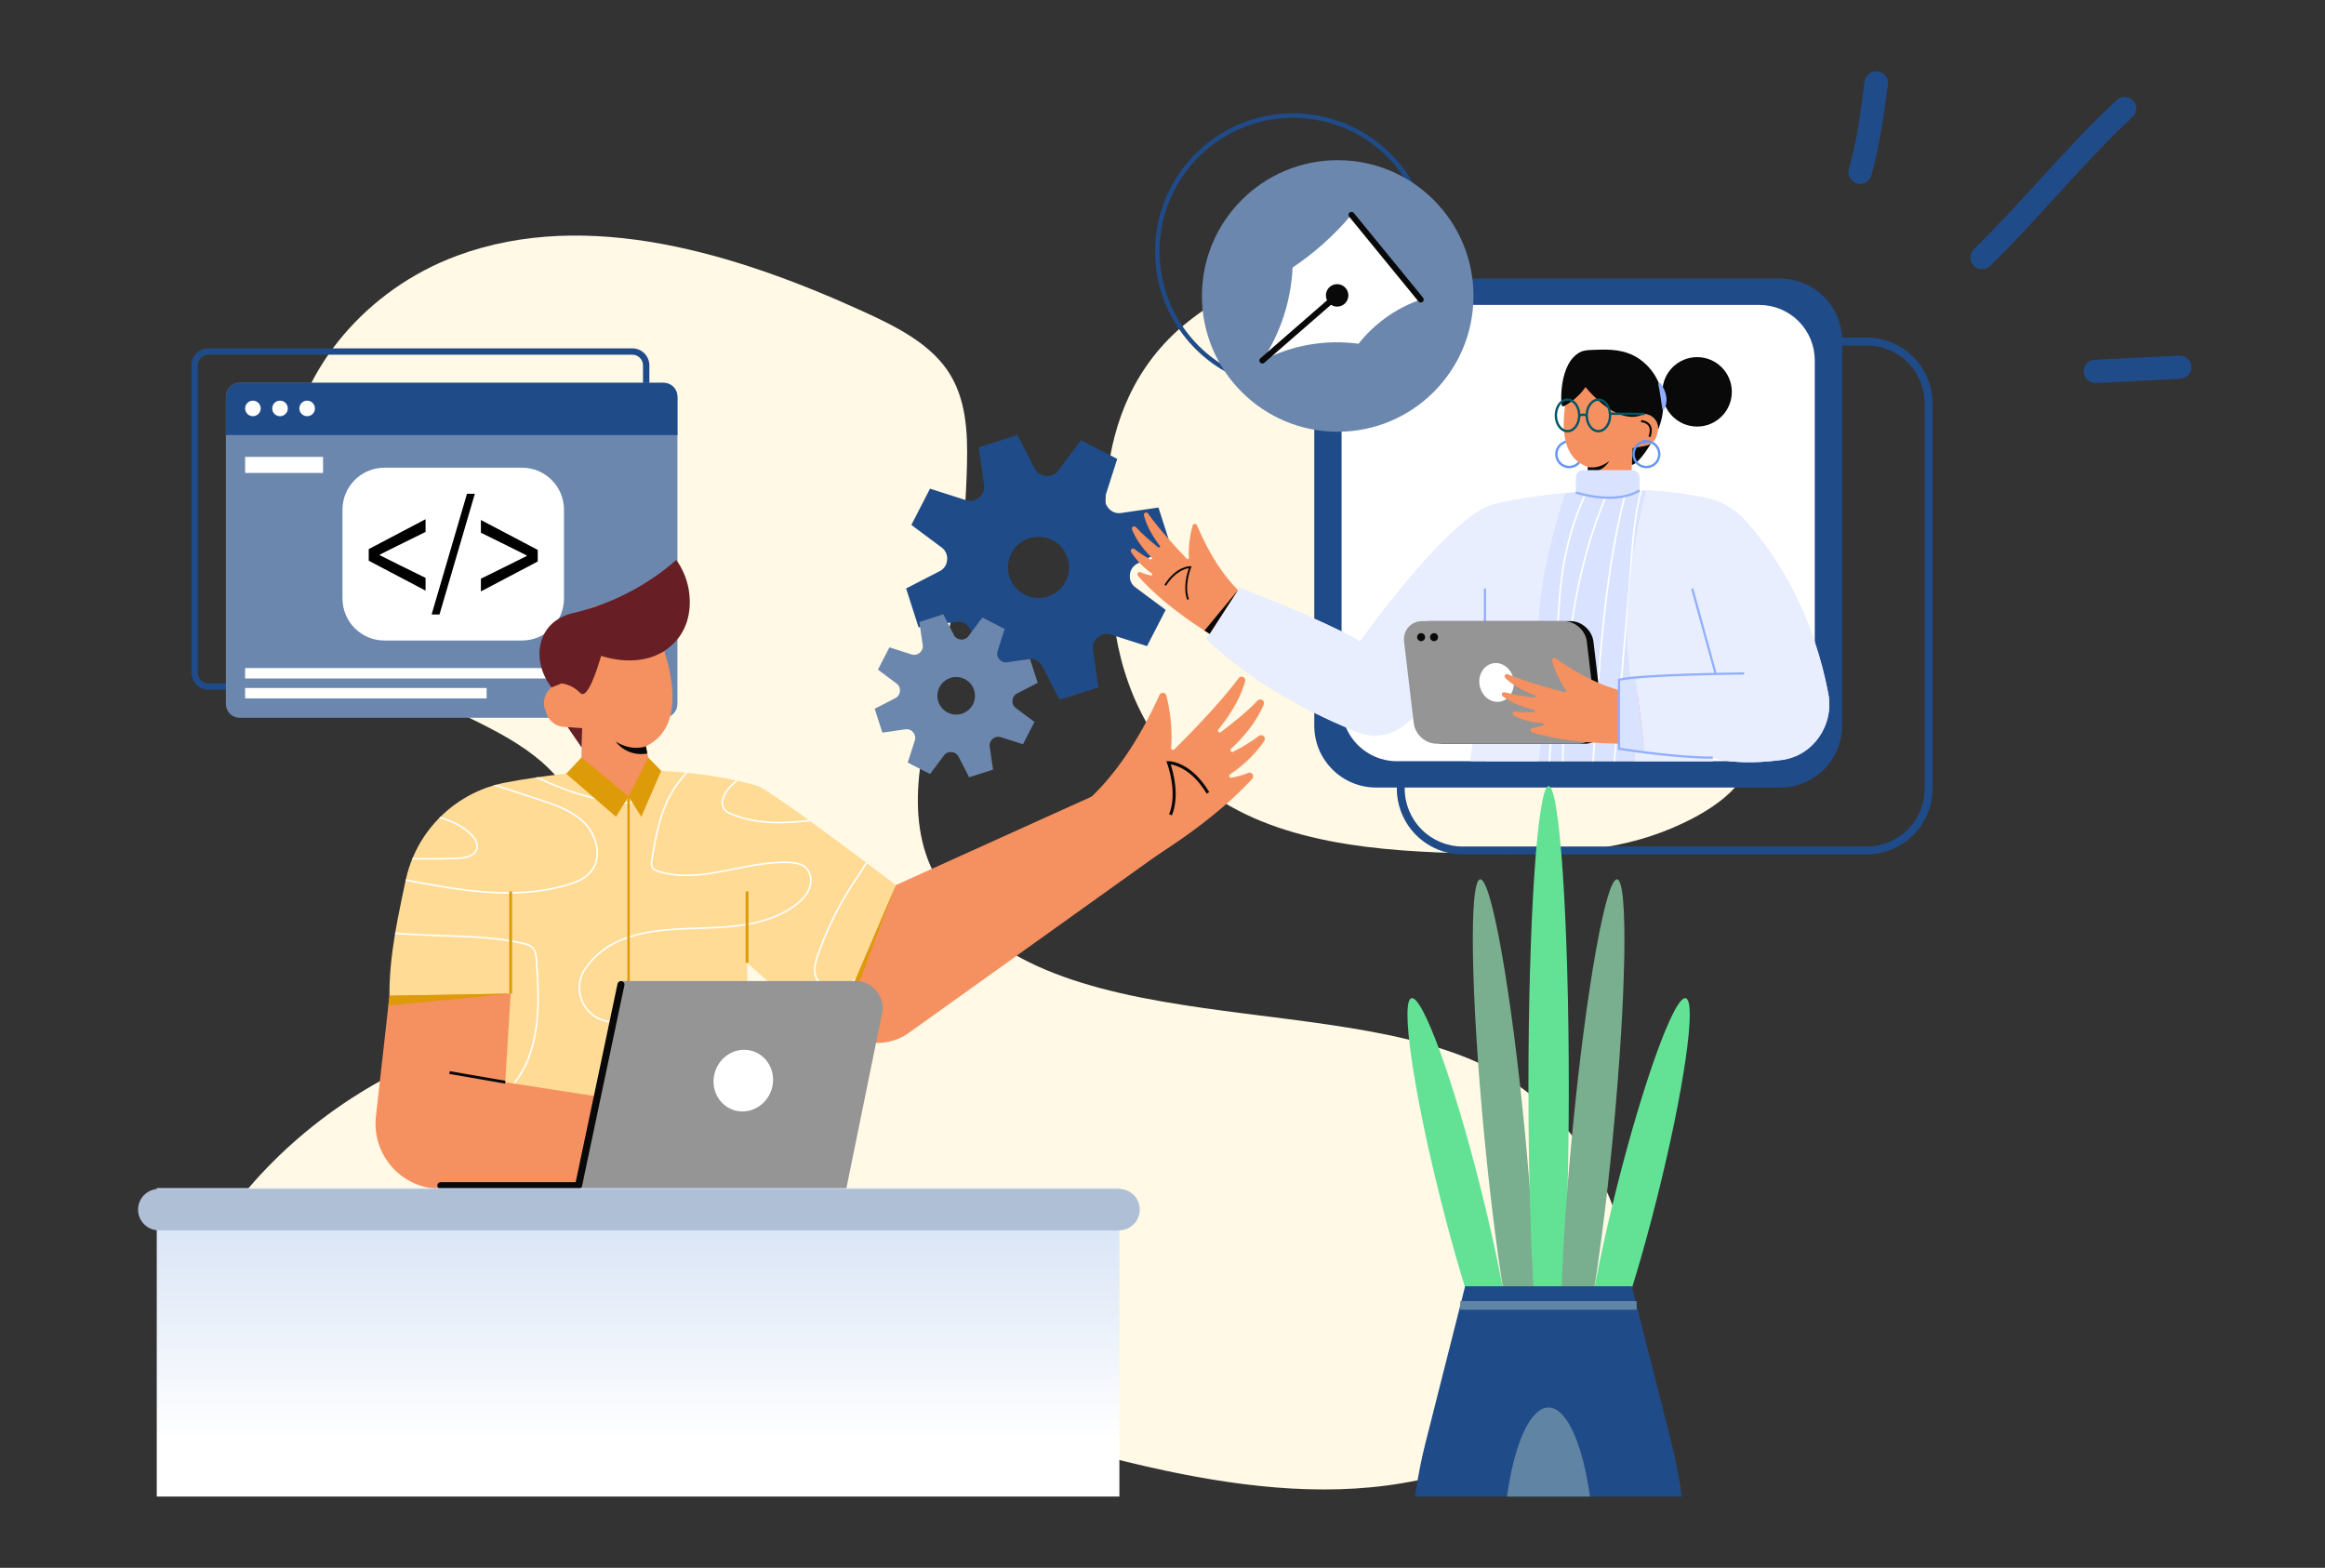 <svg width="522" height="352" viewBox="0 0 522 352" fill="none" xmlns="http://www.w3.org/2000/svg">
<rect x="0" y="0" width="522" height="352" fill="#333333" stroke="none"/>
<path fill-rule="evenodd" clip-rule="evenodd" d="M420.144 39.421C422.028 32.737 422.978 25.739 423.848 18.951C424.03 17.489 423.012 16.131 421.578 16.027C420.142 15.818 418.83 16.863 418.647 18.221C417.809 24.8 416.913 31.588 415.1 37.959C414.707 39.316 415.516 40.779 416.909 41.197C418.3 41.614 419.75 40.779 420.144 39.421Z" fill="#204B89"/>
<path fill-rule="evenodd" clip-rule="evenodd" d="M446.845 59.682C457.867 48.925 467.47 36.81 478.787 26.262C479.844 25.322 479.9 23.651 478.914 22.607C477.926 21.562 476.265 21.458 475.208 22.503C463.858 33.051 454.224 45.166 443.17 55.923C442.138 56.967 442.124 58.638 443.139 59.682C444.153 60.622 445.814 60.726 446.845 59.682Z" fill="#204B89"/>
<path fill-rule="evenodd" clip-rule="evenodd" d="M489.236 79.839C482.928 80.152 476.62 80.465 470.311 80.778C468.866 80.778 467.75 82.032 467.82 83.494C467.892 84.956 469.122 86 470.568 86C476.886 85.686 483.204 85.374 489.521 85.061C490.966 84.956 492.075 83.703 491.996 82.24C491.917 80.883 490.68 79.734 489.236 79.839Z" fill="#204B89"/>
<path d="M210.256 197.121C202.317 182.941 207.464 166.079 211.125 150.574C214.702 135.444 216.704 119.984 217.099 104.442C217.283 97.08 216.979 89.301 212.635 83.034C208.385 76.9 200.945 73.187 193.74 69.903C165.496 57.028 132.002 46.577 102.688 57.387C82.298 64.906 67.217 82.781 64.787 102.309C62.358 121.836 72.68 142.215 90.727 153.524C100.717 159.784 112.792 163.432 121.561 171.005C135.98 183.461 137.402 205.95 124.644 219.767C115.203 229.993 100.443 234.737 87.641 241.469C68.04 251.777 52.166 267.608 42.88 286.111C37.513 296.804 34.584 310.001 41.937 319.713C54.013 335.664 82.318 329.815 99.82 318.533C117.322 307.251 134.397 291.509 155.984 292.375C169.194 292.905 180.842 299.761 192.301 305.636C214.25 316.841 237.582 325.097 261.693 330.19C280.229 334.125 299.734 336.22 318.285 332.343C336.836 328.466 354.359 317.793 361.537 302.079C371.122 281.092 359.497 255.617 338.862 242.357C304.487 220.267 232.395 236.661 210.256 197.121Z" fill="#FFF9E5"/>
<path d="M249.791 136.615C251.024 151.537 257.096 166.726 269.682 176.643C285.915 189.434 309.377 191.216 331.051 191.617C349.478 191.959 362.964 191.219 375.523 185.864C387.625 180.705 390.736 175.484 391.621 173.825C396.799 164.122 392.705 150.958 383.932 144.816C380.632 142.505 373.954 141.591 360.734 139.856C346.221 137.952 340.242 138.136 330.177 134.819C319.363 131.255 317.329 128.098 316.705 126.961C314.122 122.26 316.954 118.118 319.441 110.038C321.545 103.201 326.635 86.668 319.492 74.025C318.073 71.513 313.285 64.049 304.149 61.132C285.779 55.269 265.818 72.898 264.423 74.163C241.951 94.528 248.969 126.67 249.791 136.615Z" fill="#FFF9E5"/>
<path d="M141.981 154.852H46.801C45.79 154.851 44.822 154.449 44.108 153.735C43.393 153.021 42.991 152.052 42.99 151.042V82.025C42.991 81.015 43.393 80.046 44.108 79.332C44.822 78.618 45.79 78.216 46.801 78.215H141.981C142.992 78.216 143.96 78.618 144.674 79.332C145.389 80.046 145.791 81.015 145.792 82.025V151.042C145.791 152.052 145.389 153.021 144.674 153.735C143.96 154.449 142.992 154.851 141.981 154.852ZM46.801 79.641C46.168 79.641 45.562 79.893 45.115 80.34C44.668 80.787 44.416 81.393 44.416 82.025V151.042C44.416 151.674 44.668 152.281 45.115 152.728C45.562 153.175 46.168 153.426 46.801 153.427H141.981C142.614 153.426 143.22 153.175 143.667 152.728C144.114 152.281 144.366 151.674 144.366 151.042V82.025C144.366 81.393 144.114 80.786 143.667 80.339C143.22 79.892 142.614 79.641 141.981 79.64L46.801 79.641Z" fill="#204B89"/>
<path d="M152.093 89.042V158.059C152.093 158.881 151.766 159.669 151.186 160.249C150.605 160.83 149.817 161.157 148.996 161.157H53.814C52.993 161.157 52.205 160.83 51.624 160.249C51.044 159.669 50.717 158.881 50.717 158.059V89.042C50.717 88.221 51.044 87.433 51.624 86.853C52.205 86.272 52.993 85.945 53.814 85.945H148.996C149.817 85.945 150.605 86.272 151.186 86.853C151.766 87.433 152.093 88.221 152.093 89.042Z" fill="#6C87AE"/>
<path d="M117.202 105.004H86.313C81.112 105.004 76.895 109.22 76.895 114.421V134.386C76.895 139.587 81.112 143.804 86.313 143.804H117.202C122.403 143.804 126.619 139.587 126.619 134.386V114.421C126.619 109.22 122.403 105.004 117.202 105.004Z" fill="white"/>
<path d="M82.787 125.887V123.282L95.546 116.568V119.424L89.262 122.522L85.293 124.505V124.664L89.262 126.647L95.546 129.745V132.602L82.787 125.887ZM104.845 110.855H106.612L98.672 137.959H96.904L104.845 110.855ZM107.97 129.921L114.254 126.824L118.224 124.841V124.682L114.254 122.7L107.971 119.601V116.745L120.729 123.459V126.065L107.971 132.779L107.97 129.921Z" fill="black"/>
<path d="M152.094 89.042V97.671H50.719V89.042C50.719 88.221 51.045 87.434 51.626 86.853C52.207 86.272 52.994 85.946 53.815 85.945H148.997C149.818 85.945 150.606 86.272 151.187 86.853C151.768 87.433 152.094 88.221 152.094 89.042V89.042Z" fill="#204B89"/>
<path d="M56.783 93.444C57.748 93.444 58.53 92.662 58.53 91.697C58.53 90.732 57.748 89.949 56.783 89.949C55.818 89.949 55.035 90.732 55.035 91.697C55.035 92.662 55.818 93.444 56.783 93.444Z" fill="white"/>
<path d="M62.869 93.444C63.834 93.444 64.616 92.662 64.616 91.697C64.616 90.732 63.834 89.949 62.869 89.949C61.904 89.949 61.121 90.732 61.121 91.697C61.121 92.662 61.904 93.444 62.869 93.444Z" fill="white"/>
<path d="M68.959 93.444C69.924 93.444 70.706 92.662 70.706 91.697C70.706 90.732 69.924 89.949 68.959 89.949C67.993 89.949 67.211 90.732 67.211 91.697C67.211 92.662 67.993 93.444 68.959 93.444Z" fill="white"/>
<path d="M72.53 102.574H55.035V106.182H72.53V102.574Z" fill="white"/>
<path d="M147.318 149.992H55.035V152.325H147.318V149.992Z" fill="white"/>
<path d="M109.255 154.465H55.035V156.798H109.255V154.465Z" fill="white"/>
<path d="M217.46 140.709C217.804 141.093 218.044 141.559 218.156 142.063C218.268 142.566 218.249 143.09 218.101 143.584L215.485 151.752L223.625 155.939L228.749 149.061C229.064 148.653 229.479 148.332 229.954 148.131C230.429 147.929 230.947 147.853 231.46 147.91L231.495 147.913C232.007 147.944 232.502 148.106 232.934 148.382C233.365 148.658 233.72 149.04 233.963 149.491L237.889 157.117L246.606 154.322L245.365 145.836C245.3 145.327 245.366 144.811 245.557 144.335C245.748 143.859 246.056 143.439 246.454 143.116L246.481 143.094C246.865 142.749 247.331 142.51 247.835 142.398C248.338 142.285 248.862 142.305 249.356 142.453L257.524 145.067L261.711 136.927L254.833 131.804C254.425 131.489 254.104 131.073 253.903 130.599C253.701 130.124 253.625 129.605 253.681 129.092C253.681 129.081 253.683 129.068 253.685 129.058C253.716 128.546 253.877 128.051 254.154 127.619C254.43 127.187 254.812 126.833 255.263 126.59L262.888 122.663L260.094 113.947L251.606 115.188C251.098 115.252 250.581 115.186 250.105 114.996C249.629 114.805 249.21 114.496 248.887 114.098C248.879 114.089 248.872 114.081 248.864 114.072C248.52 113.688 248.28 113.222 248.168 112.718C248.056 112.214 248.075 111.69 248.223 111.196L250.839 103.028L242.699 98.841L237.576 105.72C237.26 106.128 236.845 106.448 236.37 106.65C235.896 106.851 235.377 106.928 234.864 106.871L234.83 106.868C234.318 106.836 233.823 106.675 233.391 106.399C232.959 106.122 232.605 105.741 232.362 105.289L228.435 97.664L219.719 100.458L220.96 108.945C221.024 109.453 220.958 109.97 220.767 110.446C220.577 110.922 220.268 111.341 219.87 111.664C219.861 111.672 219.852 111.679 219.844 111.687C219.46 112.031 218.993 112.271 218.49 112.383C217.986 112.495 217.462 112.476 216.968 112.327L208.801 109.713L204.614 117.853L211.492 122.977C211.9 123.292 212.221 123.707 212.422 124.182C212.624 124.657 212.7 125.176 212.644 125.688C212.644 125.7 212.641 125.713 212.641 125.723C212.609 126.235 212.448 126.73 212.171 127.162C211.895 127.594 211.513 127.948 211.062 128.191L203.437 132.117L206.232 140.834L214.719 139.593C215.227 139.528 215.744 139.594 216.22 139.785C216.696 139.976 217.115 140.285 217.438 140.683C217.445 140.691 217.453 140.7 217.46 140.709ZM226.625 129.487C226.21 128.194 226.188 126.807 226.562 125.502C226.935 124.196 227.688 123.031 228.724 122.153C229.759 121.275 231.032 120.724 232.381 120.57C233.73 120.415 235.095 120.664 236.302 121.285C237.51 121.906 238.506 122.872 239.165 124.059C239.824 125.246 240.116 126.602 240.004 127.955C239.893 129.308 239.382 130.598 238.537 131.661C237.693 132.724 236.552 133.513 235.259 133.928C234.4 134.203 233.496 134.307 232.598 134.232C231.699 134.158 230.824 133.908 230.022 133.496C229.22 133.083 228.508 132.517 227.925 131.829C227.342 131.141 226.9 130.345 226.625 129.487Z" fill="#204B89"/>
<path d="M205.018 164.411C205.23 164.647 205.377 164.934 205.446 165.244C205.515 165.554 205.503 165.876 205.412 166.18L203.802 171.207L208.813 173.785L211.966 169.552C212.16 169.301 212.415 169.104 212.707 168.98C213 168.855 213.319 168.809 213.634 168.843L213.656 168.845C213.97 168.865 214.275 168.964 214.541 169.134C214.807 169.304 215.025 169.539 215.174 169.817L217.591 174.509L222.955 172.789L222.191 167.566C222.151 167.254 222.192 166.936 222.309 166.643C222.427 166.35 222.617 166.092 222.861 165.893L222.878 165.879C223.114 165.667 223.401 165.52 223.711 165.451C224.021 165.382 224.343 165.393 224.647 165.485L229.674 167.094L232.251 162.084L228.018 158.931C227.767 158.737 227.57 158.481 227.446 158.189C227.322 157.897 227.275 157.578 227.31 157.262C227.31 157.255 227.31 157.248 227.312 157.241C227.331 156.926 227.431 156.622 227.601 156.356C227.771 156.09 228.006 155.872 228.283 155.722L232.976 153.306L231.255 147.942L226.033 148.706C225.72 148.746 225.402 148.705 225.109 148.588C224.816 148.47 224.558 148.28 224.359 148.035L224.346 148.019C224.134 147.783 223.986 147.496 223.917 147.186C223.848 146.876 223.86 146.554 223.951 146.25L225.561 141.223L220.552 138.645L217.397 142.879C217.202 143.13 216.947 143.327 216.655 143.451C216.363 143.576 216.043 143.622 215.728 143.588L215.707 143.586C215.392 143.566 215.088 143.467 214.822 143.297C214.557 143.127 214.339 142.892 214.189 142.614L211.773 137.922L206.409 139.642L207.173 144.864C207.212 145.177 207.172 145.495 207.054 145.788C206.937 146.081 206.747 146.339 206.502 146.538L206.486 146.552C206.249 146.764 205.962 146.911 205.653 146.98C205.343 147.049 205.02 147.038 204.716 146.946L199.689 145.336L197.111 150.347L201.344 153.499C201.595 153.693 201.792 153.949 201.916 154.241C202.04 154.533 202.087 154.853 202.052 155.168C202.052 155.175 202.052 155.182 202.05 155.189C202.031 155.504 201.932 155.809 201.762 156.075C201.592 156.34 201.357 156.558 201.079 156.708L196.387 159.124L198.107 164.488L203.329 163.725C203.642 163.685 203.96 163.726 204.253 163.843C204.546 163.96 204.804 164.15 205.003 164.395C205.008 164.4 205.013 164.405 205.018 164.411ZM210.658 157.505C210.402 156.709 210.389 155.856 210.619 155.052C210.849 154.249 211.312 153.532 211.949 152.992C212.586 152.451 213.37 152.112 214.2 152.017C215.03 151.922 215.87 152.075 216.613 152.458C217.356 152.84 217.969 153.434 218.375 154.164C218.78 154.895 218.96 155.729 218.891 156.562C218.822 157.395 218.508 158.189 217.988 158.843C217.469 159.497 216.766 159.983 215.971 160.238C214.904 160.58 213.745 160.484 212.748 159.972C211.752 159.459 211 158.572 210.658 157.505V157.505Z" fill="#6C87AE"/>
<path d="M87.444 223.554C87.451 224.008 88.489 223.843 88.489 223.843C88.489 223.843 88.685 225.168 89.109 227.374C89.141 227.526 89.169 227.682 89.201 227.839C89.662 230.192 90.359 233.42 91.329 237.061C91.371 237.223 91.415 237.384 91.463 237.548C92.12 239.992 92.9 242.614 93.809 245.276C93.866 245.448 93.926 245.614 93.986 245.785C95.02 248.799 96.222 251.753 97.585 254.633C97.637 254.741 97.688 254.847 97.741 254.953C100.02 259.65 102.78 263.922 106.078 266.934H168.659L168.374 251.479L168.217 242.911L168.21 242.438L168.095 236.307L168.088 235.914L168.02 232.271L168.013 231.796L167.828 221.633L167.817 221.163L167.725 216.17L180.357 227.359L180.793 227.744L186.525 232.825L191.301 221.682L191.497 221.226L191.958 220.151V220.149L192.281 219.397V219.395L195.014 213.012L195.218 212.54L198.217 205.548L198.406 205.103L201.145 198.713C201.145 198.713 198.468 196.668 194.672 193.815C194.578 193.745 194.483 193.672 194.388 193.602C192.85 192.445 191.139 191.167 189.356 189.841C189.187 189.715 189.02 189.592 188.85 189.465C186.689 187.862 184.434 186.204 182.261 184.623C182.149 184.543 182.038 184.464 181.929 184.385C181.898 184.36 181.868 184.34 181.838 184.317C181.727 184.236 181.616 184.157 181.507 184.076C175.985 180.086 171.135 176.747 169.876 176.38C168.617 176.013 167.202 175.644 165.637 175.294H165.636C165.494 175.262 165.353 175.231 165.208 175.198H165.207C161.628 174.431 158.009 173.868 154.367 173.513C154.22 173.497 154.074 173.483 153.927 173.471C151.653 173.25 149.225 173.086 146.647 172.996C146.517 172.991 146.386 172.987 146.254 172.984C137.747 172.744 129.237 173.247 120.818 174.485C120.608 174.513 120.397 174.545 120.187 174.575C118.058 174.887 115.877 175.252 113.646 175.668C112.886 175.811 112.136 175.981 111.4 176.181C111.195 176.236 110.992 176.294 110.789 176.354C108.09 177.15 105.525 178.343 103.179 179.895C103.039 179.987 102.902 180.079 102.762 180.176C101.377 181.127 100.079 182.199 98.884 183.38C98.788 183.473 98.691 183.57 98.596 183.666C96.061 186.24 94.042 189.275 92.65 192.609C92.598 192.724 92.551 192.84 92.505 192.958C92.383 193.257 92.268 193.559 92.157 193.864C92.053 194.155 91.952 194.445 91.857 194.738C91.57 195.612 91.328 196.499 91.131 197.397L91.068 197.688C91.064 197.706 91.061 197.726 91.055 197.743C90.531 200.235 89.915 203.054 89.341 206.061C89.309 206.23 89.274 206.397 89.245 206.567C89.072 207.485 88.902 208.417 88.743 209.364C88.724 209.48 88.703 209.597 88.683 209.713C88.297 212.037 87.965 214.433 87.74 216.84C87.725 216.997 87.712 217.153 87.7 217.309C87.516 219.399 87.42 221.494 87.444 223.554Z" fill="#FFDB96"/>
<path d="M130.717 225.252C131.331 226.513 132.276 227.584 133.451 228.349C134.626 229.114 135.988 229.546 137.389 229.598L142.662 229.829C148.41 230.081 154.354 230.343 159.843 232.402C161.757 233.162 163.628 234.026 165.447 234.992C166.316 235.435 167.199 235.882 168.097 236.307L168.09 235.913C167.251 235.513 166.425 235.092 165.609 234.677C163.778 233.705 161.895 232.835 159.967 232.071C154.425 229.993 148.453 229.73 142.678 229.476L137.406 229.244C136.073 229.186 134.779 228.772 133.66 228.045C132.541 227.318 131.637 226.305 131.042 225.11C130.447 223.916 130.183 222.583 130.277 221.252C130.371 219.921 130.82 218.639 131.576 217.54C133.217 215.176 135.411 213.248 137.966 211.925C143.751 208.986 150.488 208.774 157.007 208.57C157.517 208.555 158.028 208.539 158.534 208.521C165.27 208.293 172.939 207.682 178.74 203.3C180.411 202.038 181.46 200.743 181.944 199.343C182.573 197.541 182.121 195.552 180.844 194.512C179.818 193.674 178.438 193.506 177.223 193.452C173.111 193.271 168.933 194.103 164.893 194.907C159.017 196.078 153.468 197.183 147.993 195.507C147.439 195.339 146.889 195.119 146.62 194.664C146.35 194.21 146.422 193.629 146.526 193.017C147.352 188.131 148.29 182.594 150.967 178.02C151.932 176.399 153.072 174.888 154.365 173.515C154.219 173.499 154.072 173.485 153.926 173.473C152.688 174.811 151.594 176.275 150.661 177.841C147.955 182.471 147.012 188.044 146.18 192.958C146.066 193.636 145.99 194.291 146.318 194.845C146.648 195.405 147.298 195.666 147.891 195.846C153.451 197.548 159.303 196.383 164.963 195.255C168.982 194.455 173.14 193.627 177.208 193.807C178.366 193.858 179.676 194.014 180.623 194.787C181.784 195.735 182.193 197.563 181.613 199.229C181.149 200.561 180.141 201.8 178.527 203.019C172.81 207.339 165.203 207.943 158.524 208.169C158.016 208.186 157.506 208.203 156.995 208.218C150.439 208.423 143.661 208.635 137.806 211.612C135.198 212.962 132.96 214.929 131.287 217.342C130.484 218.485 130.007 219.825 129.906 221.218C129.806 222.611 130.086 224.006 130.717 225.252V225.252ZM127.173 198.92C129.154 198.356 131.372 197.544 132.814 195.791C135.461 192.572 134.167 187.552 131.449 184.747C128.589 181.795 124.5 180.459 120.893 179.282L111.402 176.183C111.197 176.238 110.994 176.296 110.791 176.356L120.783 179.617C124.351 180.783 128.396 182.102 131.195 184.992C133.806 187.688 135.063 192.498 132.54 195.567C131.161 197.246 129.004 198.032 127.077 198.581C115.389 201.908 103.08 199.711 91.13 197.401L91.067 197.692C91.063 197.71 91.06 197.729 91.055 197.747C103.047 200.062 115.403 202.269 127.173 198.92ZM120.278 215.607C120.776 223.379 121.396 233.05 116.961 240.704C112.785 247.913 104.933 251.967 97.586 254.633C97.638 254.741 97.689 254.846 97.742 254.952C105.137 252.265 113.044 248.17 117.268 240.88C121.754 233.134 121.131 223.404 120.63 215.584C120.557 214.459 120.434 213.387 119.708 212.642C119.138 212.058 118.326 211.828 117.543 211.645C111.821 210.301 105.836 210.109 100.049 209.923C99.027 209.89 98.008 209.858 96.99 209.819C94.244 209.713 91.496 209.562 88.745 209.367C88.725 209.483 88.704 209.6 88.685 209.716C91.45 209.914 94.213 210.066 96.976 210.172C97.995 210.211 99.017 210.243 100.038 210.276C105.808 210.462 111.776 210.654 117.463 211.989C118.195 212.16 118.951 212.372 119.456 212.889C120.097 213.546 120.21 214.551 120.278 215.607ZM183.441 214.399C182.841 216.136 182.381 217.964 183.091 219.548C183.842 221.223 185.669 222.018 187.427 222.018C187.915 222.019 188.401 221.956 188.872 221.831C190.009 221.496 191.062 220.923 191.96 220.15V220.148L192.283 219.396C191.327 220.287 190.151 221.117 188.781 221.49C186.837 222.016 184.3 221.379 183.416 219.405C182.756 217.932 183.2 216.184 183.778 214.515C185.759 208.791 188.453 203.339 191.796 198.288C191.988 197.997 192.184 197.704 192.38 197.409C193.151 196.254 193.953 195.053 194.675 193.816C194.582 193.745 194.487 193.673 194.391 193.602C193.669 194.845 192.862 196.053 192.087 197.213C191.889 197.508 191.695 197.801 191.501 198.092C188.14 203.168 185.432 208.646 183.441 214.399V214.399Z" fill="white"/>
<path d="M162.665 182.016C163.108 182.437 163.636 182.759 164.214 182.958C169.816 185.247 175.867 185.125 181.929 184.384C181.899 184.359 181.868 184.339 181.839 184.316C181.727 184.235 181.616 184.156 181.507 184.075C175.62 184.771 169.758 184.84 164.348 182.63C163.818 182.448 163.332 182.156 162.923 181.772C161.486 180.238 163.034 177.708 164.426 176.383C164.819 176.009 165.223 175.645 165.635 175.292C165.494 175.26 165.353 175.229 165.208 175.196H165.206C164.858 175.498 164.517 175.807 164.182 176.126C162.394 177.833 161.154 180.402 162.665 182.016ZM92.504 192.961C93.655 192.986 94.806 192.998 95.957 192.998C98.253 192.998 100.549 192.952 102.845 192.859C105.353 192.756 106.823 192.022 107.219 190.671C107.632 189.262 106.571 187.916 105.901 187.24C103.968 185.284 101.445 184.147 98.883 183.382C98.787 183.476 98.69 183.573 98.595 183.668C101.177 184.419 103.723 185.54 105.651 187.487C106.265 188.109 107.241 189.336 106.879 190.572C106.531 191.76 105.169 192.41 102.831 192.505C100.541 192.599 98.249 192.645 95.957 192.645C94.853 192.645 93.751 192.634 92.648 192.611C92.598 192.726 92.55 192.843 92.504 192.961ZM120.187 174.575C126.3 177.503 132.78 179.759 139.613 180.39C139.918 180.418 140.239 180.442 140.559 180.442C141.176 180.468 141.788 180.331 142.334 180.045C143.144 179.579 143.612 178.7 143.988 177.994L146.647 172.997C146.517 172.992 146.386 172.988 146.254 172.984L143.676 177.828C143.321 178.493 142.88 179.323 142.159 179.738C141.424 180.162 140.515 180.118 139.646 180.038C133.041 179.429 126.76 177.284 120.819 174.485C120.608 174.514 120.397 174.545 120.187 174.575Z" fill="white"/>
<path d="M201.145 198.713L254.137 174.754L261.307 190.931L203.807 232.06C201.782 233.432 199.389 234.161 196.943 234.152C194.496 234.143 192.11 233.396 190.094 232.009L187.607 230.299L201.145 198.713Z" fill="#F59060"/>
<path d="M238.626 183.796C238.626 183.796 250.28 178.277 260.32 156.037C260.389 155.88 260.506 155.749 260.654 155.661C260.801 155.574 260.973 155.534 261.144 155.549C261.315 155.563 261.477 155.631 261.608 155.742C261.739 155.853 261.832 156.002 261.874 156.169C262.507 158.735 263.334 163.202 262.927 167.9C262.919 167.988 262.938 168.076 262.982 168.152C263.026 168.229 263.092 168.29 263.172 168.328C263.251 168.366 263.341 168.378 263.428 168.363C263.515 168.348 263.595 168.307 263.658 168.245C266.202 165.734 273.781 158.111 278.101 152.248C278.216 152.094 278.38 151.984 278.567 151.938C278.753 151.892 278.95 151.912 279.123 151.996C279.296 152.079 279.434 152.22 279.514 152.395C279.595 152.57 279.611 152.767 279.562 152.952C278.853 155.509 277.231 159.259 273.543 163.779C273.48 163.856 273.446 163.953 273.449 164.053C273.453 164.153 273.492 164.248 273.561 164.32C273.629 164.393 273.722 164.438 273.821 164.447C273.921 164.455 274.02 164.427 274.1 164.368C276.521 162.55 279.928 159.841 282.374 157.284C282.507 157.145 282.685 157.056 282.877 157.034C283.068 157.013 283.262 157.059 283.423 157.165C283.584 157.271 283.703 157.43 283.759 157.615C283.814 157.799 283.804 157.998 283.728 158.175C282.638 160.749 280.512 164.305 276.376 168.136C276.305 168.203 276.26 168.293 276.25 168.391C276.24 168.488 276.265 168.586 276.321 168.667C276.377 168.747 276.46 168.805 276.555 168.829C276.649 168.854 276.75 168.844 276.838 168.801C278.877 167.775 280.825 166.577 282.66 165.219C282.815 165.102 283.006 165.043 283.2 165.054C283.394 165.064 283.578 165.142 283.72 165.275C283.862 165.408 283.952 165.586 283.975 165.779C283.998 165.972 283.952 166.167 283.845 166.329C282.402 168.497 280.014 171.258 276.168 173.862C276.089 173.913 276.03 173.99 276.001 174.079C275.972 174.168 275.975 174.264 276.008 174.352C276.042 174.439 276.104 174.513 276.185 174.56C276.266 174.607 276.361 174.625 276.453 174.611C277.743 174.401 279.005 174.04 280.211 173.537C280.383 173.462 280.576 173.448 280.758 173.498C280.939 173.548 281.098 173.658 281.208 173.811C281.318 173.964 281.372 174.149 281.361 174.337C281.351 174.525 281.277 174.703 281.151 174.843C276.801 179.648 266.738 188.934 246.477 199.78L238.626 183.796Z" fill="#F59060"/>
<path d="M262.488 182.808C264.492 177.903 262.053 171.417 262.029 171.352L261.856 170.902L262.338 170.895C262.54 170.892 267.335 170.9 271.494 177.838L270.916 178.185C267.727 172.866 264.123 171.823 262.836 171.618C263.39 173.284 264.907 178.67 263.111 183.062L262.488 182.808Z" fill="#090909"/>
<path d="M114.651 223.078L87.444 223.552L84.402 250.635C84.172 252.686 84.377 254.762 85.004 256.727C85.631 258.693 86.666 260.505 88.041 262.043C89.417 263.581 91.101 264.812 92.985 265.655C94.868 266.497 96.909 266.933 98.972 266.933H168.659L168.375 251.479L113.433 242.976L114.651 223.078Z" fill="#F59060"/>
<path d="M100.977 240.487L100.869 241.109L113.38 243.282L113.488 242.66L100.977 240.487Z" fill="#090909"/>
<path d="M201.145 198.715L188.894 231.185L187.608 230.301L201.145 198.715Z" fill="#DD9B0A"/>
<path d="M114.652 223.078L87.194 225.78L87.445 223.552L114.652 223.078Z" fill="#DD9B0A"/>
<path d="M150.783 153.37C150.799 153.469 150.81 153.57 150.821 153.671C150.884 154.212 150.93 154.751 150.953 155.285C150.962 155.376 150.966 155.467 150.969 155.559C150.982 155.844 150.988 156.12 150.984 156.404C150.986 157.04 150.966 157.675 150.909 158.29C150.556 162.2 148.935 165.655 145.013 167.545L146.346 174.068C146.478 174.707 146.504 175.363 146.422 176.011C146.373 176.374 146.198 176.709 145.929 176.957C143.512 179.193 139.102 179.387 134.122 177.863C133.049 177.539 132.112 176.872 131.454 175.965C130.796 175.058 130.453 173.96 130.478 172.84L130.712 163.449L126.667 163.196C125.869 163.159 125.097 162.906 124.433 162.463C123.768 162.02 123.238 161.404 122.898 160.681C122.854 160.59 122.816 160.497 122.783 160.402L122.397 159.354C122.165 158.724 122.08 158.048 122.148 157.379C122.216 156.71 122.436 156.066 122.79 155.494C123.145 154.923 123.625 154.44 124.194 154.083C124.763 153.725 125.407 153.502 126.075 153.43C126.075 153.43 126.068 153.372 126.062 153.27C125.918 151.502 124.999 136.191 136.181 135.685C141.643 135.429 146.59 138.913 148.44 144.056C149.407 146.754 150.379 150.054 150.783 153.37Z" fill="#F59060"/>
<path d="M145.013 167.546C145.013 167.546 142.065 168.829 138.249 166.504C138.249 166.504 140.58 169.976 145.349 169.183L145.013 167.546Z" fill="#090909"/>
<path d="M126.072 153.432C126.977 153.561 127.851 153.857 128.648 154.305C129.957 155.049 130.217 155.759 130.738 155.813C131.57 155.899 132.872 154.289 134.97 147.251C136.468 147.734 143.443 149.818 149.144 146.143C150.415 145.325 151.529 144.288 152.436 143.08C155.738 138.602 154.794 133.314 154.591 132.173C154.166 129.847 153.227 127.644 151.843 125.727C145.297 131.438 137.476 135.496 129.037 137.559C128.051 137.746 124.791 138.492 122.753 141.387C120.265 144.922 120.614 150.221 123.834 154.336L126.072 153.432Z" fill="#671E24"/>
<path d="M127.45 163.246L130.602 167.854L130.712 163.448L127.45 163.246Z" fill="#671E24"/>
<path d="M141.125 178.81L130.548 170.066L127.125 173.708L138.3 183.384L141.125 178.81Z" fill="#DD9B0A"/>
<path d="M141.123 178.81L145.526 170.066L148.455 173.074L143.983 183.384L141.123 178.81Z" fill="#DD9B0A"/>
<path d="M141.389 178.809H140.859V253.6H141.389V178.809Z" fill="#DD9B0A"/>
<path d="M129.895 266.934H189.994L198.034 227.54C198.214 226.658 198.196 225.748 197.98 224.874C197.765 224 197.358 223.185 196.789 222.488C196.22 221.791 195.502 221.23 194.69 220.844C193.877 220.458 192.988 220.258 192.088 220.258H139.421L129.895 266.934Z" fill="#959595"/>
<path d="M98.972 266.934H129.895C130.075 266.937 130.249 266.877 130.39 266.766C130.531 266.655 130.629 266.498 130.669 266.323L140.195 221.176C140.215 221.076 140.214 220.974 140.194 220.874C140.174 220.774 140.134 220.68 140.076 220.596C140.019 220.512 139.946 220.441 139.86 220.385C139.775 220.33 139.68 220.293 139.58 220.275C139.377 220.232 139.166 220.271 138.992 220.382C138.818 220.494 138.694 220.669 138.648 220.87L129.251 265.407H98.971C98.869 265.404 98.767 265.421 98.672 265.458C98.576 265.495 98.489 265.551 98.416 265.622C98.342 265.693 98.284 265.779 98.244 265.873C98.204 265.967 98.184 266.068 98.184 266.171C98.184 266.273 98.204 266.374 98.244 266.469C98.284 266.563 98.342 266.648 98.416 266.719C98.489 266.79 98.576 266.846 98.672 266.883C98.767 266.92 98.869 266.938 98.971 266.934H98.972Z" fill="#090909"/>
<path d="M173.147 244.847C174.435 241.229 172.675 237.297 169.216 236.065C165.756 234.834 161.907 236.768 160.619 240.386C159.331 244.004 161.091 247.936 164.55 249.168C168.01 250.4 171.859 248.465 173.147 244.847Z" fill="white"/>
<path d="M114.967 200.137H114.335V223.08H114.967V200.137Z" fill="#DD9B0A"/>
<path d="M168.044 200.137H167.412V216.17H168.044V200.137Z" fill="#DD9B0A"/>
<path d="M35.196 335.996H251.324V266.751H35.196V335.996Z" fill="url(#paint0_linear_1460_5806)"/>
<path d="M35.648 276.227H251.249C253.816 276.227 255.896 274.146 255.896 271.579C255.896 269.012 253.816 266.932 251.249 266.932H35.648C33.081 266.932 31 269.012 31 271.579C31 274.146 33.081 276.227 35.648 276.227Z" fill="#AFBFD6"/>
<path d="M419.115 191.82H328.38C324.465 191.815 320.711 190.258 317.943 187.49C315.175 184.722 313.617 180.968 313.613 177.053V90.563C313.617 86.648 315.175 82.895 317.943 80.126C320.711 77.358 324.465 75.801 328.38 75.797H419.115C423.03 75.801 426.783 77.359 429.551 80.127C432.319 82.895 433.876 86.648 433.88 90.563V177.055C433.876 180.969 432.319 184.722 429.551 187.49C426.783 190.258 423.03 191.815 419.115 191.82ZM328.38 77.564C324.933 77.567 321.629 78.938 319.192 81.375C316.755 83.812 315.384 87.117 315.38 90.563V177.055C315.384 180.501 316.755 183.805 319.192 186.242C321.629 188.679 324.933 190.05 328.38 190.054H419.115C422.562 190.05 425.866 188.679 428.303 186.242C430.74 183.805 432.111 180.501 432.115 177.055V90.563C432.111 87.117 430.74 83.812 428.303 81.375C425.866 78.938 422.562 77.567 419.115 77.564H328.38Z" fill="#204B89"/>
<path d="M399.693 62.555H308.957C301.29 62.555 295.075 68.77 295.075 76.437V162.929C295.075 170.596 301.29 176.811 308.957 176.811H399.693C407.36 176.811 413.575 170.596 413.575 162.929V76.437C413.575 68.77 407.36 62.555 399.693 62.555Z" fill="#204B89"/>
<path d="M407.446 80.913V158.456C407.446 161.757 406.134 164.923 403.8 167.257C401.466 169.591 398.301 170.902 395 170.902H313.651C311.209 170.903 308.822 170.185 306.785 168.838C304.748 167.492 303.152 165.576 302.196 163.329C302.194 163.324 302.192 163.32 302.188 163.315C301.538 161.778 301.204 160.126 301.205 158.456V80.913C301.205 79.278 301.527 77.659 302.152 76.149C302.778 74.639 303.694 73.267 304.85 72.111C306.006 70.955 307.378 70.038 308.888 69.412C310.398 68.787 312.017 68.465 313.651 68.465H395C396.634 68.465 398.253 68.787 399.763 69.412C401.273 70.038 402.645 70.955 403.801 72.111C404.957 73.267 405.873 74.639 406.499 76.149C407.124 77.659 407.446 79.278 407.446 80.913V80.913Z" fill="white"/>
<path d="M352.317 105.125C351.693 105.125 351.084 104.94 350.565 104.594C350.047 104.247 349.643 103.755 349.404 103.179C349.165 102.603 349.103 101.969 349.225 101.358C349.346 100.746 349.646 100.184 350.087 99.744C350.528 99.303 351.09 99.002 351.701 98.881C352.313 98.759 352.947 98.822 353.523 99.06C354.099 99.299 354.591 99.703 354.937 100.221C355.284 100.74 355.469 101.349 355.469 101.973C355.468 102.808 355.135 103.61 354.544 104.201C353.953 104.791 353.152 105.124 352.317 105.125V105.125ZM352.317 99.35C351.798 99.35 351.291 99.504 350.859 99.792C350.428 100.08 350.092 100.49 349.893 100.969C349.695 101.448 349.643 101.976 349.744 102.484C349.845 102.993 350.095 103.46 350.462 103.827C350.829 104.194 351.296 104.444 351.805 104.545C352.313 104.646 352.841 104.594 353.32 104.396C353.799 104.197 354.209 103.861 354.497 103.43C354.785 102.999 354.939 102.491 354.939 101.973C354.938 101.278 354.661 100.611 354.17 100.119C353.678 99.628 353.012 99.351 352.317 99.35V99.35Z" fill="#6595F7"/>
<path d="M351.134 96.677C351.423 100.304 352.813 103.586 356.511 104.838L356.118 109.684C356.072 110.256 356.14 110.831 356.318 111.377C356.496 111.922 356.781 112.427 357.157 112.861C357.532 113.295 357.99 113.65 358.504 113.905C359.018 114.16 359.578 114.311 360.151 114.347C360.353 114.359 360.552 114.363 360.751 114.355C362.23 114.293 363.627 113.658 364.647 112.584C365.666 111.511 366.228 110.083 366.213 108.602L366.515 100.604L369.425 100.064C370 99.967 370.537 99.715 370.98 99.335C371.422 98.955 371.753 98.462 371.937 97.908C371.957 97.838 371.977 97.768 371.995 97.695L372.182 96.9C372.294 96.423 372.295 95.926 372.187 95.447C372.078 94.969 371.861 94.522 371.554 94.139C371.246 93.757 370.856 93.45 370.412 93.242C369.968 93.033 369.482 92.928 368.992 92.936L368.986 92.815C368.934 91.525 368.247 80.343 360.096 80.962C356.115 81.262 352.839 84.219 351.949 88.113C351.407 90.395 351.114 92.728 351.074 95.073C351.073 95.613 351.091 96.148 351.134 96.677Z" fill="#F59060"/>
<path d="M356.511 104.841C356.511 104.841 358.761 105.51 361.322 103.488C361.322 103.488 359.939 106.21 356.413 106.057L356.511 104.841ZM369.44 100.063C369.874 99.983 370.288 99.817 370.658 99.576C369.136 102.13 367.308 104.353 366.375 104.368L366.518 100.606L369.43 100.065C369.433 100.065 369.438 100.063 369.44 100.063ZM372.517 86.202C374.497 91.116 372.656 95.571 372.251 96.494C372.297 96.042 372.247 95.585 372.105 95.153C371.962 94.721 371.73 94.325 371.424 93.989C371.118 93.653 370.744 93.386 370.327 93.204C369.91 93.023 369.46 92.932 369.005 92.937H368.993C368.993 92.937 364.191 96.531 355.951 86.898C355.951 86.898 354.6 89.227 351.397 91.05H351.394C351.34 91.082 351.285 91.117 351.226 91.146C351.087 91.216 350.932 91.245 350.777 91.23C350.337 91.121 349.885 81.388 354.891 79.004C355.72 78.609 356.608 78.582 358.384 78.527C361.165 78.442 364.754 78.332 368.07 80.591C370.069 81.987 371.615 83.938 372.517 86.202V86.202Z" fill="#090909"/>
<path d="M370.556 98.147L370.117 97.992C370.483 96.958 370.476 96.154 370.098 95.602C369.568 94.828 368.454 94.786 368.442 94.786L368.455 94.32C368.51 94.32 369.813 94.366 370.48 95.336C370.951 96.018 370.976 96.963 370.556 98.147Z" fill="#090909"/>
<path d="M381.031 95.768C385.336 95.768 388.825 92.278 388.825 87.974C388.825 83.669 385.336 80.18 381.031 80.18C376.727 80.18 373.237 83.669 373.237 87.974C373.237 92.278 376.727 95.768 381.031 95.768Z" fill="#090909"/>
<path d="M372.799 86.048C373.648 87.185 374.799 89.355 373.716 91.814C373.693 91.868 373.653 91.913 373.603 91.942C373.552 91.972 373.493 91.984 373.435 91.976C373.377 91.969 373.323 91.942 373.281 91.901C373.24 91.86 373.213 91.806 373.204 91.748C373.031 90.458 372.676 87.938 372.324 86.263C372.312 86.204 372.32 86.142 372.347 86.088C372.375 86.034 372.42 85.99 372.475 85.965C372.53 85.94 372.592 85.935 372.651 85.95C372.71 85.965 372.762 85.999 372.799 86.048V86.048Z" fill="#91AEFF"/>
<path d="M355.474 105.547H366.43C366.872 105.547 367.296 105.723 367.609 106.035C367.922 106.348 368.097 106.772 368.097 107.214V110.57H353.807V107.214C353.807 106.995 353.85 106.778 353.934 106.576C354.017 106.374 354.14 106.19 354.295 106.035C354.45 105.88 354.634 105.757 354.836 105.674C355.038 105.59 355.255 105.547 355.474 105.547V105.547Z" fill="#D9E3FF"/>
<path d="M400.022 170.626C396.839 171.037 393.383 171.272 390.152 171.059C389.571 171.021 388.997 170.97 388.436 170.901C388.125 170.864 387.818 170.821 387.514 170.773C387.488 170.77 387.461 170.765 387.437 170.761C387.282 170.736 387.13 170.709 386.981 170.681C386.611 170.615 386.246 170.544 385.89 170.461C385.427 170.353 384.977 170.231 384.539 170.095H384.537L384.539 170.141L384.574 170.901H333.388V145.887L333.381 145.896C333.114 146.179 325.69 153.986 318.615 160.036C318.163 160.423 317.714 160.802 317.267 161.172C316.572 161.747 315.885 162.3 315.212 162.819C313.387 164.236 311.156 165.032 308.846 165.088C308.687 165.091 308.53 165.091 308.373 165.086C307.079 165.061 305.8 164.801 304.599 164.32C303.858 164.023 303.056 163.692 302.195 163.327C294.155 159.909 281.334 153.433 270.842 143.42L271.561 142.308H271.562L277.811 132.644L277.926 132.464L278.237 131.986C278.244 131.989 278.252 131.992 278.261 131.994C278.894 132.235 292.695 137.512 301.205 141.778C302.819 142.586 304.244 143.358 305.351 144.054C305.354 144.05 305.357 144.046 305.36 144.041C305.768 143.467 320.256 123.102 330.789 115.569C332.741 114.172 334.97 113.211 337.325 112.749C340.138 112.198 345.224 111.307 351.434 110.692C352.209 110.614 353 110.542 353.807 110.475C353.818 110.473 353.828 110.473 353.839 110.472C353.966 110.461 354.093 110.45 354.222 110.441C354.844 110.39 355.475 110.343 356.115 110.3C359.279 110.088 362.632 109.97 366.054 110.012C366.61 110.019 367.167 110.031 367.724 110.046C367.837 110.048 367.948 110.051 368.061 110.055C368.074 110.055 368.085 110.057 368.098 110.057C368.167 110.058 368.238 110.06 368.307 110.064C368.434 110.067 368.561 110.072 368.688 110.078C368.999 110.088 369.308 110.102 369.619 110.115C373.27 110.267 376.908 110.664 380.507 111.303C381.432 111.469 382.347 111.656 383.253 111.863C384.321 112.106 385.362 112.457 386.36 112.91C388.553 113.912 390.511 115.363 392.107 117.17C396.297 121.899 402.977 130.891 407.444 144.114C408.723 147.903 409.737 151.775 410.479 155.704C411.836 162.855 407.035 169.718 400.022 170.626Z" fill="#D9E3FF"/>
<path d="M356.02 111.187C355.989 111.254 355.96 111.323 355.929 111.39C353.504 116.835 351.835 122.588 350.972 128.486C350.438 132.141 350.211 135.858 349.99 139.447V139.45L349.467 147.959L349.296 150.753L349.049 154.803L348.39 165.538L348.302 166.981L348.061 170.899H347.688L347.929 166.981L348.023 165.464L348.683 154.704L348.976 149.929L349.11 147.733L349.619 139.45L349.621 139.424C349.842 135.824 350.069 132.101 350.606 128.432C351.471 122.525 353.137 116.762 355.56 111.305C355.599 111.215 355.64 111.124 355.681 111.034L356.02 111.187ZM360.61 111.794C360.584 111.858 360.557 111.923 360.531 111.987C360.215 112.748 359.909 113.512 359.613 114.28C356.503 122.319 354.448 130.661 353.134 139.485C353.117 139.614 353.097 139.744 353.078 139.873C352.614 143.055 352.24 146.304 351.957 149.618C351.801 151.373 351.67 153.149 351.563 154.947C351.554 155.076 351.547 155.206 351.539 155.339C351.33 158.817 351.202 162.375 351.131 166.023C351.124 166.342 351.118 166.662 351.115 166.981C351.092 168.276 351.078 169.582 351.071 170.899H350.693C350.7 169.609 350.714 168.303 350.734 166.981C350.739 166.642 350.745 166.303 350.751 165.963C350.818 162.502 350.946 158.951 351.163 155.358C351.18 155.054 351.2 154.751 351.219 154.445C351.327 152.768 351.456 151.085 351.608 149.396C351.72 148.13 351.847 146.862 351.987 145.592C352.208 143.599 352.459 141.648 352.741 139.739C352.755 139.642 352.769 139.55 352.784 139.456C354.177 130.155 356.31 121.823 359.249 114.193C359.535 113.445 359.831 112.703 360.136 111.969C360.178 111.863 360.222 111.757 360.266 111.651L360.61 111.794ZM364.962 111.436C364.946 111.496 364.933 111.557 364.917 111.617C364.839 111.925 364.763 112.234 364.687 112.543C361.406 125.917 359.996 139.727 359.016 153.357C358.994 153.638 358.975 153.917 358.956 154.196C358.767 156.873 358.589 159.541 358.423 162.201C358.382 162.839 358.341 163.476 358.301 164.112L358.253 164.869L358.161 166.312L358.133 166.767L357.871 170.899H357.5L357.763 166.743L357.776 166.533L357.868 165.09L357.883 164.846C357.982 163.287 358.082 161.724 358.182 160.157C358.332 157.845 358.489 155.527 358.655 153.2C358.679 152.881 358.701 152.559 358.726 152.237C359.691 139.136 361.088 125.884 364.194 113.013C364.298 112.575 364.405 112.138 364.515 111.703C364.545 111.583 364.575 111.462 364.605 111.341L364.962 111.436ZM368.695 110.051C368.693 110.06 368.69 110.067 368.688 110.075C367.316 115.03 366.82 120.707 366.408 126.281C366.373 126.765 366.338 127.247 366.303 127.729C366.191 129.275 366.084 130.734 365.962 132.167C365.741 134.721 365.522 137.274 365.303 139.828C364.946 143.957 364.592 148.087 364.239 152.217C364.228 152.319 364.219 152.422 364.212 152.524C364.205 152.593 364.198 152.66 364.194 152.727C364.126 153.511 364.058 154.295 363.991 155.077C363.907 156.059 363.822 157.04 363.739 158.021C363.656 158.979 363.573 159.938 363.492 160.895C363.409 161.847 363.327 162.798 363.246 163.748C363.153 164.82 363.06 165.891 362.969 166.962C362.857 168.276 362.744 169.588 362.632 170.899H362.259C362.372 169.584 362.485 168.269 362.598 166.955C362.814 164.446 363.03 161.936 363.246 159.426C363.327 158.474 363.409 157.523 363.492 156.573C363.536 156.041 363.582 155.512 363.629 154.98C363.665 154.553 363.7 154.124 363.739 153.697C363.763 153.398 363.788 153.102 363.816 152.803C363.82 152.729 363.827 152.653 363.836 152.579C363.841 152.483 363.85 152.386 363.86 152.29C364.436 145.572 365.013 138.854 365.592 132.137C365.714 130.707 365.82 129.248 365.933 127.703C366.371 121.684 366.824 115.462 368.306 110.063C368.317 110.026 368.326 109.99 368.336 109.953L368.695 110.051Z" fill="white"/>
<path d="M400.022 170.625C396.838 171.036 393.383 171.271 390.152 171.058C389.605 171.028 389.018 170.979 388.399 170.899C388.111 170.864 387.816 170.821 387.514 170.772C387.487 170.769 387.461 170.763 387.436 170.76C386.458 170.598 385.49 170.375 384.539 170.094H384.537C384.537 170.099 384.539 170.103 384.539 170.108C384.574 170.371 384.609 170.636 384.645 170.899H367.057C367.101 170.228 367.139 169.558 367.17 168.888C367.174 168.8 367.177 168.713 367.181 168.625C367.184 168.547 367.188 168.471 367.189 168.394C367.211 167.915 367.228 167.439 367.241 166.964C367.347 162.989 367.197 159.131 366.672 155.637C366.584 155.045 366.484 154.465 366.374 153.896C366.282 153.421 366.196 152.941 366.116 152.459C366.105 152.394 366.095 152.328 366.084 152.261C366.068 152.165 366.052 152.067 366.038 151.97C365.448 147.951 365.202 143.889 365.302 139.828C365.403 135.294 365.772 130.771 366.407 126.281C367.149 120.832 368.221 115.433 369.617 110.113C373.269 110.266 376.907 110.663 380.505 111.302C381.431 111.468 382.346 111.654 383.251 111.861C384.32 112.105 385.361 112.456 386.359 112.908C388.552 113.91 390.51 115.362 392.106 117.169C396.296 121.897 402.975 130.89 407.442 144.113C408.721 147.901 409.735 151.774 410.478 155.702C411.836 162.854 407.035 169.717 400.022 170.625Z" fill="#E9EEFF"/>
<path d="M281.757 135.535C281.757 135.535 274.608 131.914 268.736 117.931C268.696 117.833 268.625 117.749 268.535 117.692C268.445 117.636 268.339 117.608 268.232 117.615C268.126 117.621 268.024 117.66 267.941 117.727C267.857 117.794 267.797 117.885 267.768 117.988C267.103 120.351 266.817 122.805 266.921 125.259C266.925 125.313 266.911 125.368 266.883 125.415C266.855 125.462 266.812 125.499 266.762 125.521C266.712 125.543 266.656 125.549 266.603 125.539C266.549 125.528 266.499 125.501 266.461 125.461C264.922 123.859 260.339 118.999 257.751 115.285C257.683 115.187 257.582 115.117 257.467 115.085C257.352 115.053 257.229 115.063 257.12 115.112C257.012 115.161 256.923 115.246 256.871 115.353C256.818 115.46 256.804 115.583 256.832 115.699C257.23 117.299 258.177 119.655 260.393 122.524C260.432 122.573 260.451 122.634 260.447 122.696C260.444 122.758 260.417 122.816 260.374 122.86C260.33 122.904 260.271 122.931 260.209 122.934C260.148 122.938 260.086 122.919 260.038 122.881C258.563 121.711 256.492 119.972 255.014 118.344C254.933 118.255 254.825 118.198 254.706 118.181C254.588 118.165 254.467 118.19 254.366 118.253C254.264 118.316 254.188 118.412 254.15 118.526C254.112 118.639 254.115 118.762 254.158 118.874C254.793 120.491 256.055 122.735 258.561 125.183C258.605 125.225 258.632 125.282 258.637 125.343C258.642 125.404 258.625 125.465 258.589 125.515C258.552 125.564 258.5 125.598 258.44 125.612C258.38 125.626 258.318 125.617 258.264 125.588C257.014 124.917 255.823 124.141 254.706 123.267C254.611 123.192 254.493 123.152 254.373 123.155C254.252 123.159 254.136 123.204 254.046 123.284C253.956 123.364 253.897 123.474 253.879 123.593C253.862 123.713 253.887 123.835 253.951 123.937C255.173 125.826 256.751 127.459 258.597 128.744C258.644 128.777 258.679 128.825 258.696 128.881C258.712 128.937 258.709 128.996 258.687 129.05C258.665 129.104 258.625 129.148 258.574 129.176C258.523 129.204 258.464 129.214 258.407 129.204C257.609 129.052 256.831 128.808 256.09 128.475C255.984 128.426 255.865 128.415 255.752 128.443C255.639 128.471 255.539 128.537 255.468 128.63C255.398 128.722 255.361 128.836 255.364 128.953C255.367 129.069 255.41 129.181 255.485 129.27C258.108 132.327 264.208 138.263 276.616 145.334L281.757 135.535Z" fill="#F59060"/>
<path d="M266.949 134.525C265.785 131.444 267.407 127.455 267.423 127.415L267.537 127.138L267.238 127.126C267.113 127.12 264.134 127.047 261.436 131.289L261.789 131.514C263.858 128.262 266.114 127.673 266.917 127.567C266.546 128.593 265.515 131.914 266.558 134.673L266.949 134.525Z" fill="#090909"/>
<path d="M346.293 147.225C346.808 148.911 347.013 151.332 346.986 154.231C346.962 156.659 346.782 159.422 346.483 162.374C346.467 162.53 346.451 162.685 346.435 162.84C346.359 163.566 346.277 164.3 346.19 165.044C346.114 165.683 346.034 166.328 345.949 166.979C345.783 168.268 345.599 169.578 345.405 170.897H330.051L330.579 166.979L332.289 154.266L332.778 150.635L333.389 146.093L333.418 145.883L333.411 145.892C333.403 145.9 333.396 145.908 333.389 145.916C332.874 146.46 325.573 154.112 318.62 160.057C318.168 160.443 317.719 160.822 317.272 161.189C316.586 161.756 315.906 162.302 315.242 162.816C313.409 164.238 311.167 165.033 308.847 165.084C308.688 165.087 308.531 165.087 308.374 165.082C307.089 165.053 305.821 164.793 304.629 164.316C303.877 164.016 303.061 163.68 302.188 163.309C294.148 159.886 281.347 153.414 270.871 143.416L271.583 142.316L277.941 132.483L277.944 132.479V132.477L278.261 131.99L278.266 131.981C278.266 131.981 292.49 137.395 301.205 141.759C302.821 142.568 304.249 143.341 305.36 144.037C305.367 144.041 305.372 144.046 305.379 144.049C305.379 144.049 320.133 123.206 330.816 115.564C332.769 114.168 334.997 113.206 337.353 112.744C340.165 112.194 345.252 111.302 351.462 110.688C351.462 110.688 345.793 127.119 345.477 139.448C345.403 142.361 345.625 145.042 346.293 147.225Z" fill="#E9EEFF"/>
<path d="M333.638 132.145H333.144V145.886H333.638V132.145Z" fill="#91AEFF"/>
<path d="M355.845 166.979H324.065C321.51 166.979 319.193 164.903 318.889 162.342L316.726 144.086C316.423 141.525 318.248 139.449 320.803 139.449H352.583C355.138 139.449 357.455 141.525 357.759 144.086L359.922 162.342C360.226 164.903 358.4 166.979 355.845 166.979Z" fill="#090909"/>
<path d="M354.362 166.979H322.582C320.027 166.979 317.71 164.903 317.406 162.342L315.243 144.086C314.94 141.525 316.765 139.449 319.32 139.449H351.099C353.655 139.449 355.972 141.525 356.275 144.086L358.439 162.342C358.742 164.903 356.917 166.979 354.362 166.979Z" fill="#959595"/>
<path d="M336.856 157.507C338.951 157.094 340.272 154.84 339.806 152.471C339.34 150.103 337.263 148.517 335.168 148.929C333.073 149.342 331.752 151.596 332.218 153.964C332.684 156.333 334.76 157.919 336.856 157.507Z" fill="white"/>
<path d="M369.002 166.924C367.05 166.98 365.213 166.996 363.491 166.97C353.398 166.835 347.184 165.434 344.01 164.441C343.899 164.406 343.803 164.333 343.739 164.236C343.675 164.139 343.645 164.023 343.656 163.906C343.667 163.79 343.717 163.681 343.798 163.598C343.879 163.514 343.986 163.46 344.102 163.445C344.907 163.335 345.696 163.131 346.453 162.836C346.507 162.814 346.552 162.774 346.58 162.724C346.609 162.673 346.619 162.614 346.609 162.557C346.6 162.5 346.571 162.447 346.528 162.409C346.485 162.37 346.43 162.347 346.372 162.344C344.125 162.233 341.922 161.684 339.886 160.729C339.777 160.675 339.691 160.586 339.643 160.475C339.594 160.365 339.586 160.241 339.62 160.125C339.654 160.009 339.728 159.909 339.828 159.842C339.929 159.776 340.05 159.747 340.169 159.76C341.581 159.909 343.002 159.937 344.418 159.844C344.479 159.84 344.536 159.814 344.58 159.771C344.623 159.728 344.649 159.671 344.654 159.61C344.658 159.549 344.641 159.488 344.604 159.439C344.568 159.39 344.515 159.356 344.455 159.343C341.032 158.595 338.774 157.36 337.378 156.324C337.282 156.253 337.214 156.15 337.186 156.034C337.158 155.917 337.172 155.795 337.225 155.687C337.277 155.58 337.366 155.494 337.476 155.446C337.585 155.397 337.708 155.388 337.823 155.421C339.937 156.021 342.617 156.396 344.487 156.609C344.549 156.615 344.611 156.599 344.662 156.563C344.712 156.527 344.748 156.474 344.762 156.413C344.776 156.353 344.767 156.289 344.738 156.235C344.708 156.18 344.659 156.138 344.601 156.117C341.199 154.857 339.149 153.361 337.964 152.215C337.879 152.131 337.825 152.02 337.813 151.901C337.801 151.782 337.831 151.663 337.897 151.564C337.964 151.465 338.063 151.392 338.177 151.358C338.292 151.324 338.415 151.331 338.524 151.377C342.687 153.156 349.148 154.85 351.302 155.394C351.355 155.407 351.411 155.404 351.462 155.384C351.513 155.365 351.557 155.33 351.588 155.285C351.619 155.24 351.635 155.186 351.635 155.131C351.635 155.077 351.618 155.023 351.586 154.979C350.197 152.954 349.139 150.721 348.451 148.364C348.421 148.261 348.424 148.152 348.459 148.051C348.494 147.951 348.56 147.863 348.647 147.801C348.734 147.74 348.838 147.707 348.945 147.707C349.051 147.707 349.155 147.741 349.242 147.803C355.106 151.947 359.981 153.966 363.491 154.944C364.851 155.333 366.242 155.607 367.648 155.763L369.002 166.924Z" fill="#F59060"/>
<path d="M369.244 168.912L363.491 168.107V152.625L367.204 152.102L367.648 155.762L369.002 166.922L369.244 168.912Z" fill="#D9E3FF"/>
<path d="M384.088 170.341C376.116 170.341 363.582 168.371 363.453 168.35L363.245 168.317V152.435L363.429 152.386C367.933 151.201 390.631 150.959 391.595 150.949L391.6 151.443C391.367 151.445 368.606 151.688 363.739 152.819V167.895C365.446 168.157 377.187 169.916 384.537 169.844L384.542 170.338C384.393 170.34 384.24 170.341 384.088 170.341Z" fill="#91AEFF"/>
<path d="M380.166 132.076L379.689 132.207L384.929 151.261L385.406 151.13L380.166 132.076Z" fill="#91AEFF"/>
<path d="M361.261 112C358.705 111.971 356.167 111.568 353.728 110.804L353.885 110.336C353.971 110.365 362.536 113.178 367.969 109.902L368.224 110.326C366.114 111.597 363.599 112 361.261 112Z" fill="#91AEFF"/>
<path d="M277.944 132.484L270.422 141.579L271.582 142.32L277.944 132.484Z" fill="#090909"/>
<path d="M319.059 143.948C319.556 143.948 319.959 143.545 319.959 143.048C319.959 142.551 319.556 142.148 319.059 142.148C318.562 142.148 318.159 142.551 318.159 143.048C318.159 143.545 318.562 143.948 319.059 143.948Z" fill="#090909"/>
<path d="M321.97 143.948C322.467 143.948 322.87 143.545 322.87 143.048C322.87 142.551 322.467 142.148 321.97 142.148C321.473 142.148 321.07 142.551 321.07 143.048C321.07 143.545 321.473 143.948 321.97 143.948Z" fill="#090909"/>
<path d="M351.941 97.067C350.348 97.067 349.051 95.361 349.051 93.264C349.051 91.167 350.347 89.461 351.941 89.461C353.536 89.461 354.832 91.167 354.832 93.264C354.832 95.361 353.535 97.067 351.941 97.067ZM351.941 89.991C350.641 89.991 349.581 91.46 349.581 93.264C349.581 95.068 350.639 96.537 351.941 96.537C353.243 96.537 354.302 95.068 354.302 93.264C354.302 91.46 353.243 89.991 351.941 89.991V89.991ZM358.867 97.067C357.273 97.067 355.976 95.361 355.976 93.264C355.976 91.167 357.272 89.461 358.867 89.461C360.461 89.461 361.757 91.167 361.757 93.264C361.757 95.361 360.46 97.067 358.867 97.067ZM358.867 89.991C357.566 89.991 356.506 91.46 356.506 93.264C356.506 95.068 357.565 96.537 358.867 96.537C360.169 96.537 361.227 95.068 361.227 93.264C361.227 91.46 360.168 89.991 358.867 89.991V89.991Z" fill="#015566"/>
<path d="M354.657 93.512L354.476 93.015C354.519 92.999 355.544 92.632 356.358 93.025L356.127 93.502C355.517 93.209 354.665 93.509 354.657 93.512ZM368.992 93.204H368.99L361.474 93.139C361.439 93.139 361.405 93.132 361.373 93.119C361.341 93.105 361.312 93.086 361.287 93.061C361.263 93.036 361.243 93.007 361.23 92.975C361.217 92.942 361.21 92.908 361.21 92.873C361.21 92.838 361.217 92.804 361.231 92.772C361.244 92.74 361.264 92.711 361.289 92.686C361.313 92.662 361.343 92.642 361.375 92.629C361.407 92.616 361.442 92.609 361.476 92.609H361.479L368.994 92.675C369.029 92.675 369.064 92.682 369.096 92.695C369.128 92.709 369.157 92.728 369.181 92.753C369.206 92.778 369.225 92.807 369.239 92.839C369.252 92.871 369.258 92.906 369.258 92.941C369.258 92.976 369.251 93.01 369.238 93.042C369.224 93.074 369.204 93.103 369.18 93.128C369.155 93.152 369.126 93.172 369.094 93.185C369.061 93.198 369.027 93.205 368.992 93.205V93.204Z" fill="#015566"/>
<path d="M369.648 105.125C369.024 105.125 368.415 104.94 367.896 104.594C367.378 104.247 366.974 103.755 366.735 103.179C366.497 102.603 366.434 101.969 366.556 101.358C366.677 100.746 366.978 100.184 367.418 99.744C367.859 99.303 368.421 99.002 369.032 98.881C369.644 98.759 370.278 98.822 370.854 99.06C371.43 99.299 371.922 99.703 372.268 100.221C372.615 100.74 372.8 101.349 372.8 101.973C372.799 102.808 372.466 103.61 371.875 104.201C371.284 104.791 370.483 105.124 369.648 105.125V105.125ZM369.648 99.35C369.129 99.35 368.622 99.504 368.191 99.792C367.759 100.08 367.423 100.49 367.225 100.969C367.026 101.448 366.974 101.976 367.075 102.484C367.176 102.993 367.426 103.46 367.793 103.827C368.16 104.194 368.627 104.444 369.136 104.545C369.644 104.646 370.172 104.594 370.651 104.396C371.13 104.197 371.54 103.861 371.828 103.43C372.116 102.999 372.27 102.491 372.27 101.973C372.269 101.278 371.993 100.611 371.501 100.119C371.009 99.628 370.343 99.351 369.648 99.35V99.35Z" fill="#6595F7"/>
<path d="M369.128 99.684C369.394 99.684 369.61 99.468 369.61 99.201C369.61 98.935 369.394 98.719 369.128 98.719C368.862 98.719 368.646 98.935 368.646 99.201C368.646 99.468 368.862 99.684 369.128 99.684Z" fill="#6595F7"/>
<path d="M290.318 87.416C284.19 87.416 278.199 85.598 273.104 82.194C268.008 78.789 264.037 73.95 261.692 68.288C259.346 62.626 258.733 56.396 259.928 50.386C261.124 44.375 264.075 38.854 268.408 34.521C272.742 30.187 278.263 27.236 284.273 26.041C290.284 24.845 296.514 25.459 302.176 27.804C307.838 30.149 312.677 34.121 316.081 39.216C319.486 44.312 321.303 50.302 321.303 56.431C321.294 64.646 318.027 72.521 312.218 78.33C306.409 84.139 298.533 87.406 290.318 87.416V87.416ZM290.318 26.447C284.388 26.447 278.591 28.206 273.66 31.5C268.73 34.795 264.887 39.478 262.617 44.957C260.348 50.435 259.754 56.464 260.911 62.28C262.068 68.096 264.924 73.439 269.117 77.632C273.31 81.825 278.653 84.681 284.469 85.838C290.285 86.995 296.314 86.401 301.792 84.132C307.271 81.862 311.954 78.019 315.248 73.088C318.543 68.158 320.301 62.361 320.301 56.431C320.292 48.481 317.131 40.86 311.51 35.239C305.889 29.618 298.267 26.456 290.318 26.447V26.447Z" fill="#204B89"/>
<path d="M300.337 96.933C317.173 96.933 330.821 83.285 330.821 66.449C330.821 49.613 317.173 35.965 300.337 35.965C283.501 35.965 269.853 49.613 269.853 66.449C269.853 83.285 283.501 96.933 300.337 96.933Z" fill="#6C87AE"/>
<path d="M303.423 48.223C299.592 52.767 295.145 56.755 290.21 60.069C289.86 67.512 287.513 74.722 283.416 80.945C290.052 77.483 297.599 76.166 305.016 77.177C308.626 72.601 313.474 69.158 318.983 67.255L303.423 48.223Z" fill="white"/>
<path d="M283.417 81.614C283.281 81.614 283.148 81.572 283.036 81.495C282.925 81.417 282.839 81.307 282.791 81.18C282.744 81.052 282.736 80.913 282.77 80.781C282.803 80.65 282.876 80.531 282.979 80.442L299.056 66.457C299.19 66.343 299.363 66.286 299.539 66.299C299.714 66.312 299.878 66.394 299.993 66.526C300.109 66.659 300.167 66.832 300.156 67.008C300.145 67.184 300.064 67.348 299.933 67.465L283.855 81.45C283.734 81.555 283.578 81.614 283.417 81.614V81.614Z" fill="#090909"/>
<path d="M300.207 68.838C301.6 68.838 302.73 67.709 302.73 66.316C302.73 64.922 301.6 63.793 300.207 63.793C298.814 63.793 297.685 64.922 297.685 66.316C297.685 67.709 298.814 68.838 300.207 68.838Z" fill="#090909"/>
<path d="M318.983 67.923C318.884 67.923 318.786 67.901 318.696 67.859C318.607 67.816 318.528 67.754 318.465 67.678L302.906 48.645C302.797 48.507 302.747 48.333 302.766 48.158C302.785 47.984 302.871 47.824 303.007 47.713C303.143 47.602 303.316 47.549 303.491 47.565C303.665 47.581 303.827 47.665 303.94 47.799L319.499 66.832C319.579 66.93 319.63 67.048 319.645 67.174C319.661 67.299 319.64 67.427 319.586 67.541C319.532 67.655 319.447 67.752 319.34 67.819C319.233 67.887 319.109 67.923 318.983 67.923V67.923Z" fill="#090909"/>
<path d="M338.938 311.819C341.441 311.19 338.535 291.045 332.449 266.824C326.362 242.604 319.399 223.479 316.897 224.107C314.394 224.736 317.299 244.881 323.386 269.102C329.472 293.323 336.435 312.448 338.938 311.819Z" fill="#63E296"/>
<path d="M343.293 311.817C345.811 311.575 345.397 285.77 342.367 254.18C339.337 222.59 334.838 197.176 332.32 197.418C329.801 197.66 330.215 223.465 333.245 255.055C336.275 286.645 340.774 312.059 343.293 311.817Z" fill="#79AE8E"/>
<path d="M347.689 311.816C350.191 311.816 352.22 281.523 352.22 244.154C352.22 206.785 350.191 176.492 347.689 176.492C345.186 176.492 343.157 206.785 343.157 244.154C343.157 281.523 345.186 311.816 347.689 311.816Z" fill="#63E296"/>
<path d="M362.136 255.058C365.166 223.468 365.581 197.663 363.062 197.421C360.543 197.18 356.045 222.593 353.015 254.183C349.985 285.774 349.57 311.579 352.089 311.82C354.608 312.062 359.106 286.649 362.136 255.058Z" fill="#79AE8E"/>
<path d="M371.99 269.101C378.076 244.88 380.982 224.736 378.479 224.107C375.976 223.478 369.014 242.603 362.927 266.824C356.84 291.045 353.935 311.189 356.438 311.818C358.94 312.447 365.903 293.322 371.99 269.101Z" fill="#63E296"/>
<path d="M377.586 336.003H317.729C317.804 335.423 317.886 334.844 317.972 334.266C318.479 330.845 319.158 327.451 320.007 324.097L327.854 293.09L328.1 292.118L328.902 288.95L328.944 288.785H366.369L366.439 289.063L367.214 292.118L367.459 293.088L375.307 324.098C376.155 327.452 376.835 330.846 377.343 334.267C377.43 334.846 377.51 335.423 377.586 336.003Z" fill="#204B89"/>
<path d="M356.973 336.003H338.34C338.42 335.414 338.506 334.836 338.598 334.266C340.333 323.402 343.739 316.016 347.656 316.016C351.572 316.016 354.982 323.403 356.713 334.266C356.805 334.835 356.891 335.414 356.973 336.003Z" fill="#6084A3"/>
<path d="M367.459 292.117H327.854V294.055H367.459V292.117Z" fill="#6084A3"/>
<defs>
<linearGradient id="paint0_linear_1460_5806" x1="120.902" y1="276.194" x2="120.902" y2="343.34" gradientUnits="userSpaceOnUse">
<stop stop-color="#D5E2F4"/>
<stop stop-color="#DAE5F6"/>
<stop offset="0.703" stop-color="white"/>
<stop offset="1" stop-color="white"/>
</linearGradient>
</defs>
</svg>
